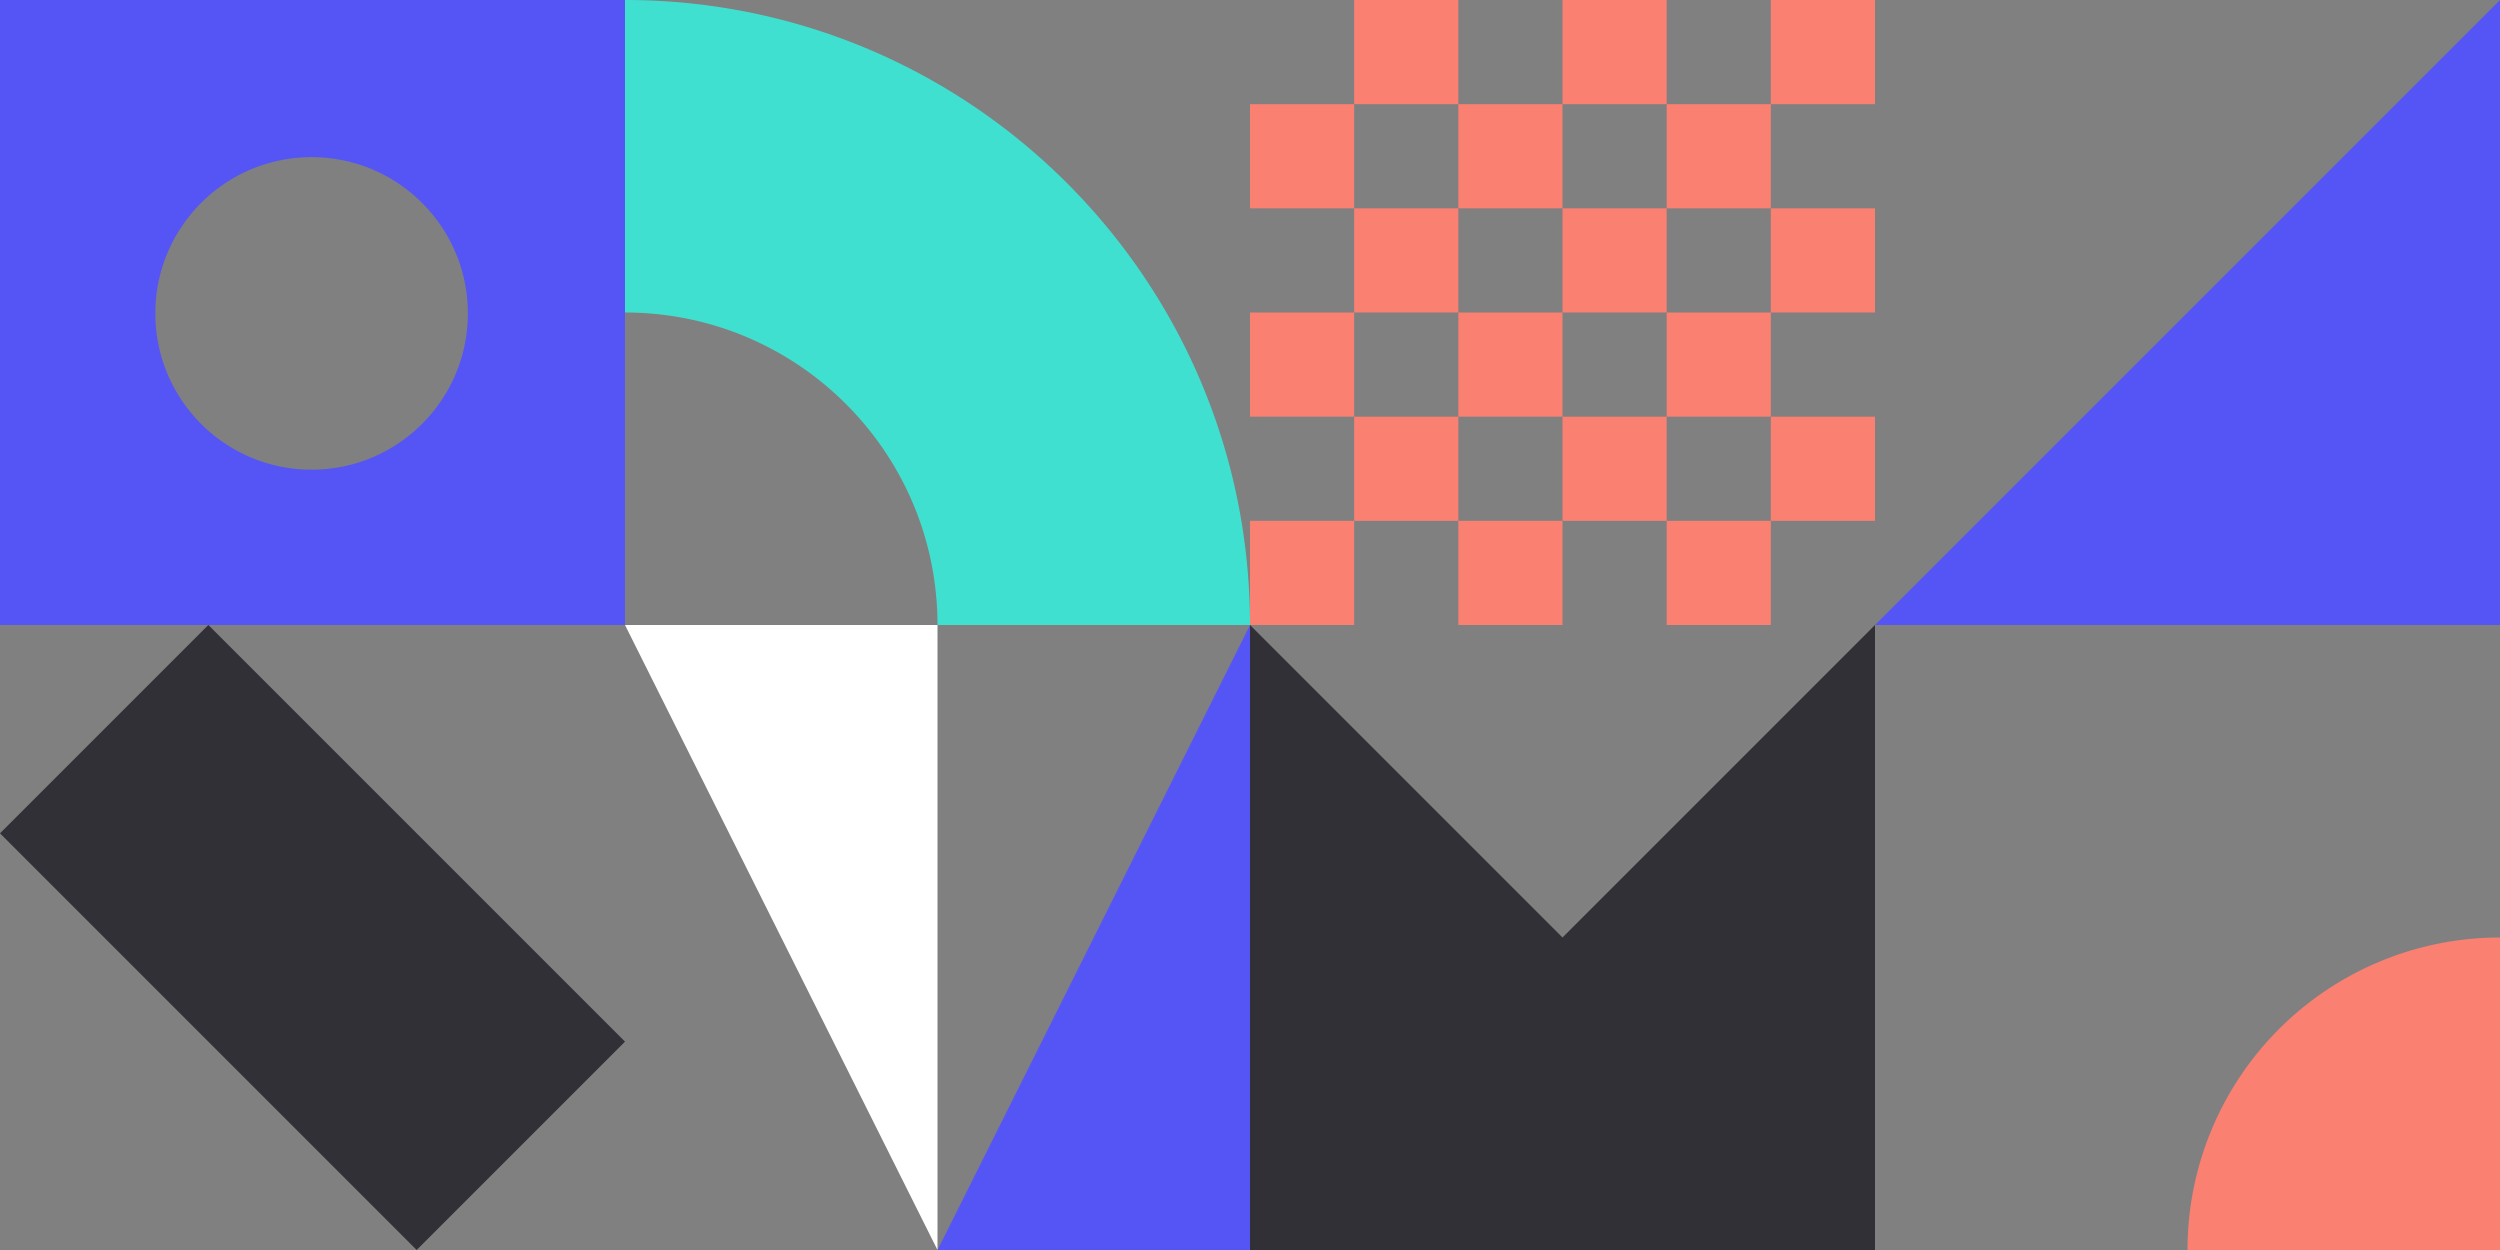 <svg xmlns="http://www.w3.org/2000/svg" width="1368" height="684" viewBox="0 0 1368 684">
  <rect x="0" y="0" width="1368" height="684" fill="#808080" stroke="none"/>
  <g id="Cover" transform="translate(-156 -462)">
    <rect id="Rectangle_57" data-name="Rectangle 57" width="1368" height="684" transform="translate(156 462)" fill="none"/>
    <g id="Group_17" data-name="Group 17" transform="translate(-342)">
      <rect id="Rectangle_56" data-name="Rectangle 56" width="57" height="57" transform="translate(1182 519)" fill="salmon"/>
      <rect id="Rectangle_51" data-name="Rectangle 51" width="57" height="57" transform="translate(1239 462)" fill="salmon"/>
      <rect id="Rectangle_55" data-name="Rectangle 55" width="57" height="57" transform="translate(1296 519)" fill="salmon"/>
      <rect id="Rectangle_52" data-name="Rectangle 52" width="57" height="57" transform="translate(1353 462)" fill="salmon"/>
      <rect id="Rectangle_54" data-name="Rectangle 54" width="57" height="57" transform="translate(1410 519)" fill="salmon"/>
      <rect id="Rectangle_53" data-name="Rectangle 53" width="57" height="57" transform="translate(1467 462)" fill="salmon"/>
      <rect id="Rectangle_56-2" data-name="Rectangle 56" width="57" height="57" transform="translate(1182 633)" fill="salmon"/>
      <rect id="Rectangle_51-2" data-name="Rectangle 51" width="57" height="57" transform="translate(1239 576)" fill="salmon"/>
      <rect id="Rectangle_55-2" data-name="Rectangle 55" width="57" height="57" transform="translate(1296 633)" fill="salmon"/>
      <rect id="Rectangle_52-2" data-name="Rectangle 52" width="57" height="57" transform="translate(1353 576)" fill="salmon"/>
      <rect id="Rectangle_54-2" data-name="Rectangle 54" width="57" height="57" transform="translate(1410 633)" fill="salmon"/>
      <rect id="Rectangle_53-2" data-name="Rectangle 53" width="57" height="57" transform="translate(1467 576)" fill="salmon"/>
      <rect id="Rectangle_56-3" data-name="Rectangle 56" width="57" height="57" transform="translate(1182 747)" fill="salmon"/>
      <rect id="Rectangle_51-3" data-name="Rectangle 51" width="57" height="57" transform="translate(1239 690)" fill="salmon"/>
      <rect id="Rectangle_55-3" data-name="Rectangle 55" width="57" height="57" transform="translate(1296 747)" fill="salmon"/>
      <rect id="Rectangle_52-3" data-name="Rectangle 52" width="57" height="57" transform="translate(1353 690)" fill="salmon"/>
      <rect id="Rectangle_54-3" data-name="Rectangle 54" width="57" height="57" transform="translate(1410 747)" fill="salmon"/>
      <rect id="Rectangle_53-3" data-name="Rectangle 53" width="57" height="57" transform="translate(1467 690)" fill="salmon"/>
    </g>
    <path id="Intersection_14" data-name="Intersection 14" d="M-6906,82A171,171,0,0,1-6735-89V82Z" transform="translate(8259 1064)" fill="salmon"/>
    <path id="Subtraction_2" data-name="Subtraction 2" d="M-6493.169,565.661h-342v-342l171,171,171-171Z" transform="translate(7675.17 580.339)" fill="#303036"/>
    <path id="Intersection_11" data-name="Intersection 11" d="M-6393,253a172.272,172.272,0,0,0-3.474-34.462,170.094,170.094,0,0,0-9.964-32.1,170.9,170.9,0,0,0-15.767-29.046,172.214,172.214,0,0,0-20.88-25.308,172.292,172.292,0,0,0-25.308-20.881,170.931,170.931,0,0,0-29.046-15.765,170.1,170.1,0,0,0-32.1-9.964A172.274,172.274,0,0,0-6564,82V-89a344.555,344.555,0,0,1,68.925,6.948,340.286,340.286,0,0,1,64.2,19.928,342.225,342.225,0,0,1,58.093,31.532,344.351,344.351,0,0,1,50.616,41.763,344.415,344.415,0,0,1,41.761,50.614,342.222,342.222,0,0,1,31.533,58.094,340.329,340.329,0,0,1,19.927,64.2A344.58,344.58,0,0,1-6222,253Z" transform="translate(7062 551)" fill="#40e0d0"/>
    <path id="Subtraction_7" data-name="Subtraction 7" d="M-6564,253h-342V-89h342V253ZM-6735.5-3a86.132,86.132,0,0,0-17.231,1.737,85.059,85.059,0,0,0-16.048,4.982A85.516,85.516,0,0,0-6783.3,11.6a86.112,86.112,0,0,0-12.654,10.44A86.111,86.111,0,0,0-6806.4,34.7a85.467,85.467,0,0,0-7.883,14.523,85.067,85.067,0,0,0-4.982,16.049A86.16,86.16,0,0,0-6821,82.5a86.161,86.161,0,0,0,1.737,17.231,85.071,85.071,0,0,0,4.982,16.049A85.465,85.465,0,0,0-6806.4,130.3a86.09,86.09,0,0,0,10.44,12.654A86.135,86.135,0,0,0-6783.3,153.4a85.508,85.508,0,0,0,14.523,7.883,85.056,85.056,0,0,0,16.048,4.982A86.129,86.129,0,0,0-6735.5,168a86.13,86.13,0,0,0,17.231-1.737,85.059,85.059,0,0,0,16.049-4.982A85.5,85.5,0,0,0-6687.7,153.4a86.125,86.125,0,0,0,12.654-10.44A86.072,86.072,0,0,0-6664.6,130.3a85.533,85.533,0,0,0,7.883-14.524,85.033,85.033,0,0,0,4.982-16.049A86.113,86.113,0,0,0-6650,82.5a86.112,86.112,0,0,0-1.737-17.231,85.031,85.031,0,0,0-4.982-16.049A85.536,85.536,0,0,0-6664.6,34.7a86.062,86.062,0,0,0-10.44-12.654A86.158,86.158,0,0,0-6687.7,11.6a85.507,85.507,0,0,0-14.524-7.883,85.083,85.083,0,0,0-16.049-4.982A86.133,86.133,0,0,0-6735.5-3Z" transform="translate(7062 551)" fill="#5555f6"/>
    <path id="Path_21" data-name="Path 21" d="M342,0V342H0Z" transform="translate(1182 462)" fill="#5555f6"/>
    <path id="Path_19" data-name="Path 19" d="M171,342,0,0H171Z" transform="translate(498 804)" fill="#fff"/>
    <path id="Path_20" data-name="Path 20" d="M171,0,0,342H171Z" transform="translate(669 804)" fill="#5555f6"/>
    <path id="Path_23" data-name="Path 23" d="M7176,893l228,228-114,114-228-228Z" transform="translate(-6906 -89)" fill="#303036"/>
  </g>
</svg>
